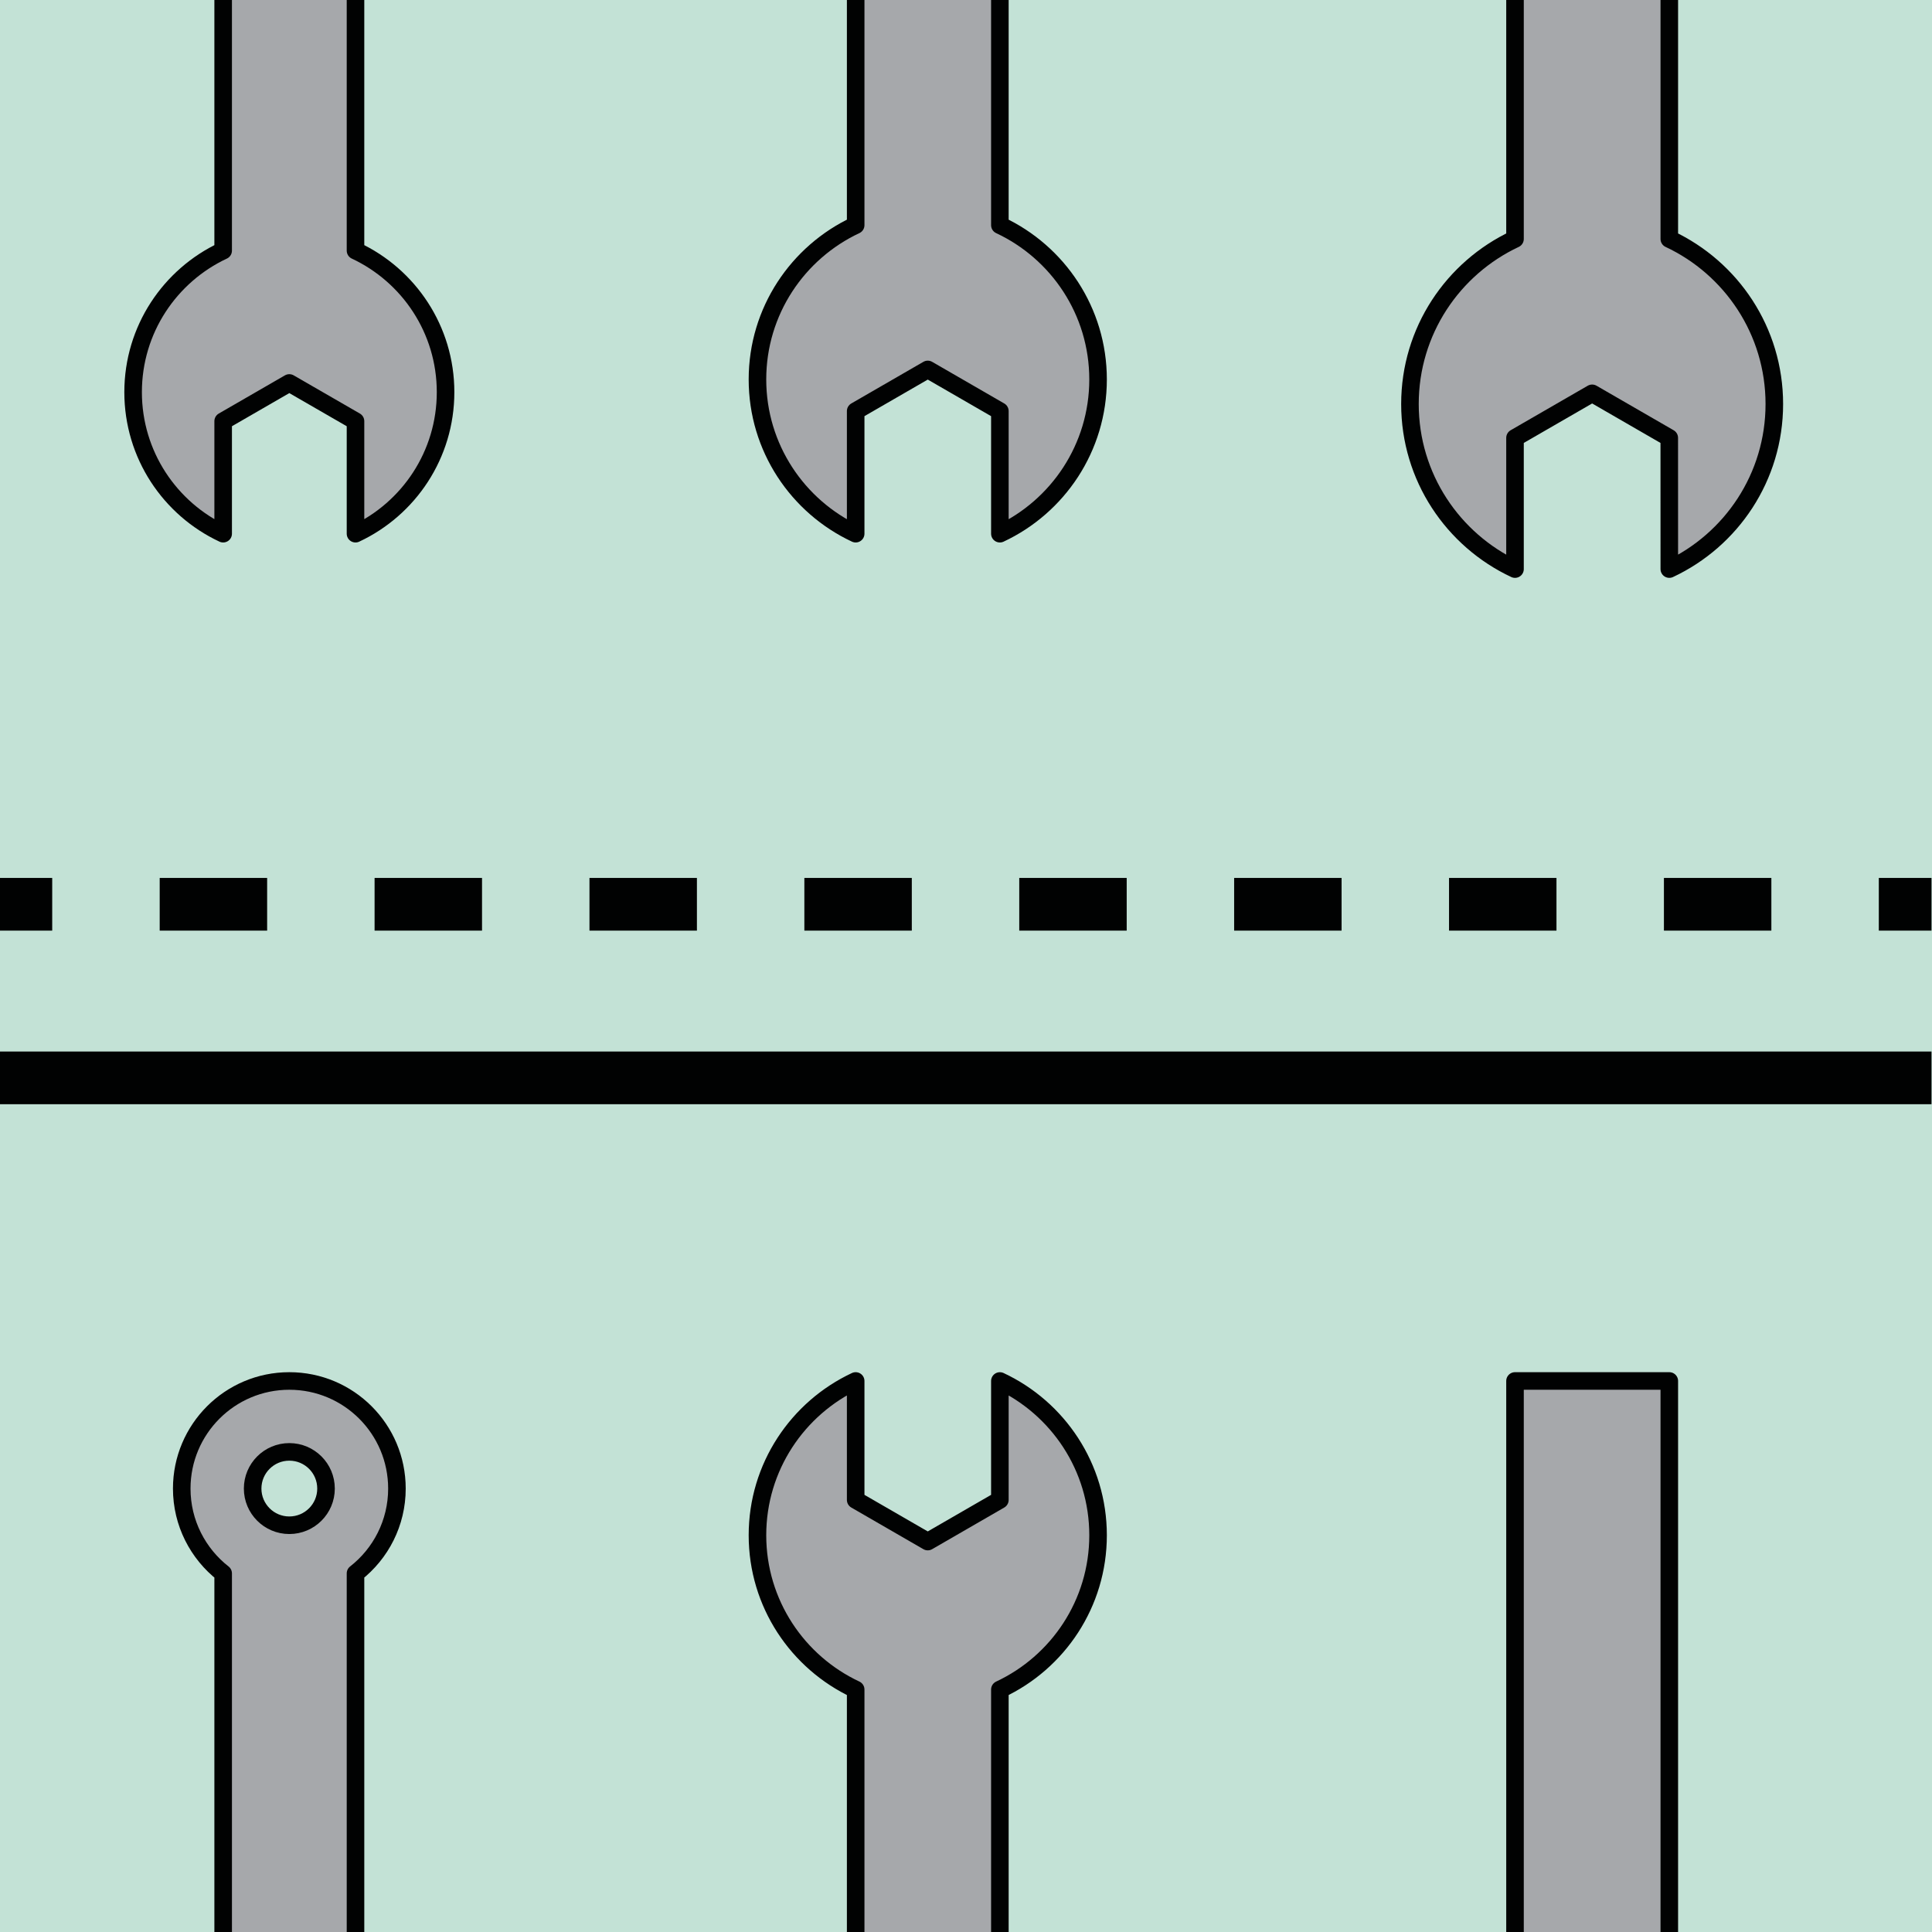 <?xml version="1.0" encoding="utf-8"?>
<!-- Generator: Adobe Illustrator 16.0.0, SVG Export Plug-In . SVG Version: 6.00 Build 0)  -->
<!DOCTYPE svg PUBLIC "-//W3C//DTD SVG 1.1//EN" "http://www.w3.org/Graphics/SVG/1.1/DTD/svg11.dtd">
<svg version="1.1" xmlns="http://www.w3.org/2000/svg" xmlns:xlink="http://www.w3.org/1999/xlink" x="0px" y="0px"
	 width="220.002px" height="220px" viewBox="0 0 220.002 220" enable-background="new 0 0 220.002 220" xml:space="preserve">
<g id="bg">
	<g>
		<g>
			<rect fill="#C3E2D6" width="220.002" height="220"/>
		</g>
	</g>
	<line fill="none" stroke="#010202" stroke-width="6" stroke-miterlimit="10" x1="219.945" y1="122.74" x2="-0.055" y2="122.74"/>
	<g>
		<g>
			
				<line fill="none" stroke="#010202" stroke-width="6" stroke-miterlimit="10" x1="219.945" y1="102.973" x2="213.945" y2="102.973"/>
			
				<line fill="none" stroke="#010202" stroke-width="6" stroke-miterlimit="10" stroke-dasharray="12.235,12.235" x1="201.71" y1="102.973" x2="12.063" y2="102.973"/>
			<line fill="none" stroke="#010202" stroke-width="6" stroke-miterlimit="10" x1="5.945" y1="102.973" x2="-0.055" y2="102.973"/>
		</g>
	</g>
</g>
<g id="Layer_1">
	
		<path fill="#A6A8AB" stroke="#010202" stroke-width="2" stroke-linecap="round" stroke-linejoin="round" stroke-miterlimit="10" d="
		M97.438,192.391v53.256c-6.604,3.092-11.184,9.793-11.184,17.566s4.58,14.477,11.184,17.568v-4.486v-3.482v-5.996l8.209-4.74
		l8.211,4.74v5.996l0,0v7.969c6.604-3.092,11.182-9.795,11.182-17.568s-4.578-14.475-11.182-17.566v-53.256
		c6.604-3.092,11.182-9.793,11.182-17.568c0-7.773-4.578-14.477-11.182-17.568v4.064v3.482v5.998l-8.211,4.742l-8.209-4.742v-5.998
		l0,0v-7.547c-6.604,3.092-11.184,9.795-11.184,17.568C86.254,182.598,90.834,189.299,97.438,192.391z"/>
	
		<path fill="#A6A8AB" stroke="#010202" stroke-width="2" stroke-linecap="round" stroke-linejoin="round" stroke-miterlimit="10" d="
		M190.088,247.219v-89.965h-17.57v89.965c-7.064,3.311-11.963,10.479-11.963,18.797s4.898,15.488,11.963,18.793v-14.939l8.783-5.074
		l8.783,5.074l0.004,14.939c7.064-3.305,11.959-10.475,11.959-18.793S197.152,250.529,190.088,247.219z"/>
	
		<path fill="#A6A8AB" stroke="#010202" stroke-width="2" stroke-linecap="round" stroke-linejoin="round" stroke-miterlimit="10" d="
		M15.158,264.664c0,7.133,4.199,13.281,10.254,16.115v-4.113v-3.199v-5.5l7.533-4.352l7.537,4.352v5.5l0,0v7.313
		c6.059-2.834,10.256-8.982,10.256-16.115c0-7.137-4.197-13.283-10.256-16.119v-69.381c2.871-2.242,4.717-5.732,4.717-9.656
		c0-6.771-5.482-12.254-12.254-12.254c-6.762,0-12.25,5.482-12.25,12.254c0,3.924,1.85,7.414,4.717,9.658v69.379
		C19.357,251.381,15.158,257.527,15.158,264.664z M32.945,165.33c2.311,0,4.18,1.869,4.18,4.178c0,2.305-1.869,4.176-4.18,4.176
		c-2.305,0-4.176-1.871-4.176-4.176C28.77,167.199,30.641,165.33,32.945,165.33z"/>
	
		<path fill="#A6A8AB" stroke="#010202" stroke-width="2" stroke-linecap="round" stroke-linejoin="round" stroke-miterlimit="10" d="
		M97.438-27.617v53.256c-6.604,3.094-11.184,9.795-11.184,17.568s4.58,14.477,11.184,17.566v-4.486v-3.482v-5.994l8.209-4.742
		l8.211,4.742v5.994l0,0v7.969c6.604-3.09,11.182-9.793,11.182-17.566s-4.578-14.475-11.182-17.568v-53.256
		c6.604-3.09,11.182-9.791,11.182-17.566c0-7.773-4.578-14.477-11.182-17.57v4.066v3.482v5.998l-8.211,4.74l-8.209-4.74v-5.998l0,0
		v-7.549c-6.604,3.094-11.184,9.797-11.184,17.57C86.254-37.408,90.834-30.707,97.438-27.617z"/>
	
		<path fill="#A6A8AB" stroke="#010202" stroke-width="2" stroke-linecap="round" stroke-linejoin="round" stroke-miterlimit="10" d="
		M190.088,27.211v-89.965h-17.57v89.965c-7.064,3.313-11.963,10.479-11.963,18.799c0,8.316,4.898,15.486,11.963,18.793V49.861
		l8.783-5.072l8.783,5.072l0.004,14.941c7.064-3.307,11.959-10.477,11.959-18.793C202.047,37.689,197.152,30.523,190.088,27.211z"/>
	
		<path fill="#A6A8AB" stroke="#010202" stroke-width="2" stroke-linecap="round" stroke-linejoin="round" stroke-miterlimit="10" d="
		M15.158,44.656c0,7.133,4.199,13.281,10.254,16.117V56.66v-3.201v-5.5l7.533-4.35l7.537,4.35v5.5l0,0v7.314
		c6.059-2.836,10.256-8.984,10.256-16.117c0-7.137-4.197-13.281-10.256-16.117v-69.381c2.871-2.244,4.717-5.732,4.717-9.658
		c0-6.77-5.482-12.254-12.254-12.254c-6.762,0-12.25,5.484-12.25,12.254c0,3.926,1.85,7.414,4.717,9.66v69.379
		C19.357,31.375,15.158,37.52,15.158,44.656z M32.945-54.678c2.311,0,4.18,1.869,4.18,4.178c0,2.307-1.869,4.176-4.18,4.176
		c-2.305,0-4.176-1.869-4.176-4.176C28.77-52.809,30.641-54.678,32.945-54.678z"/>
</g>
</svg>
